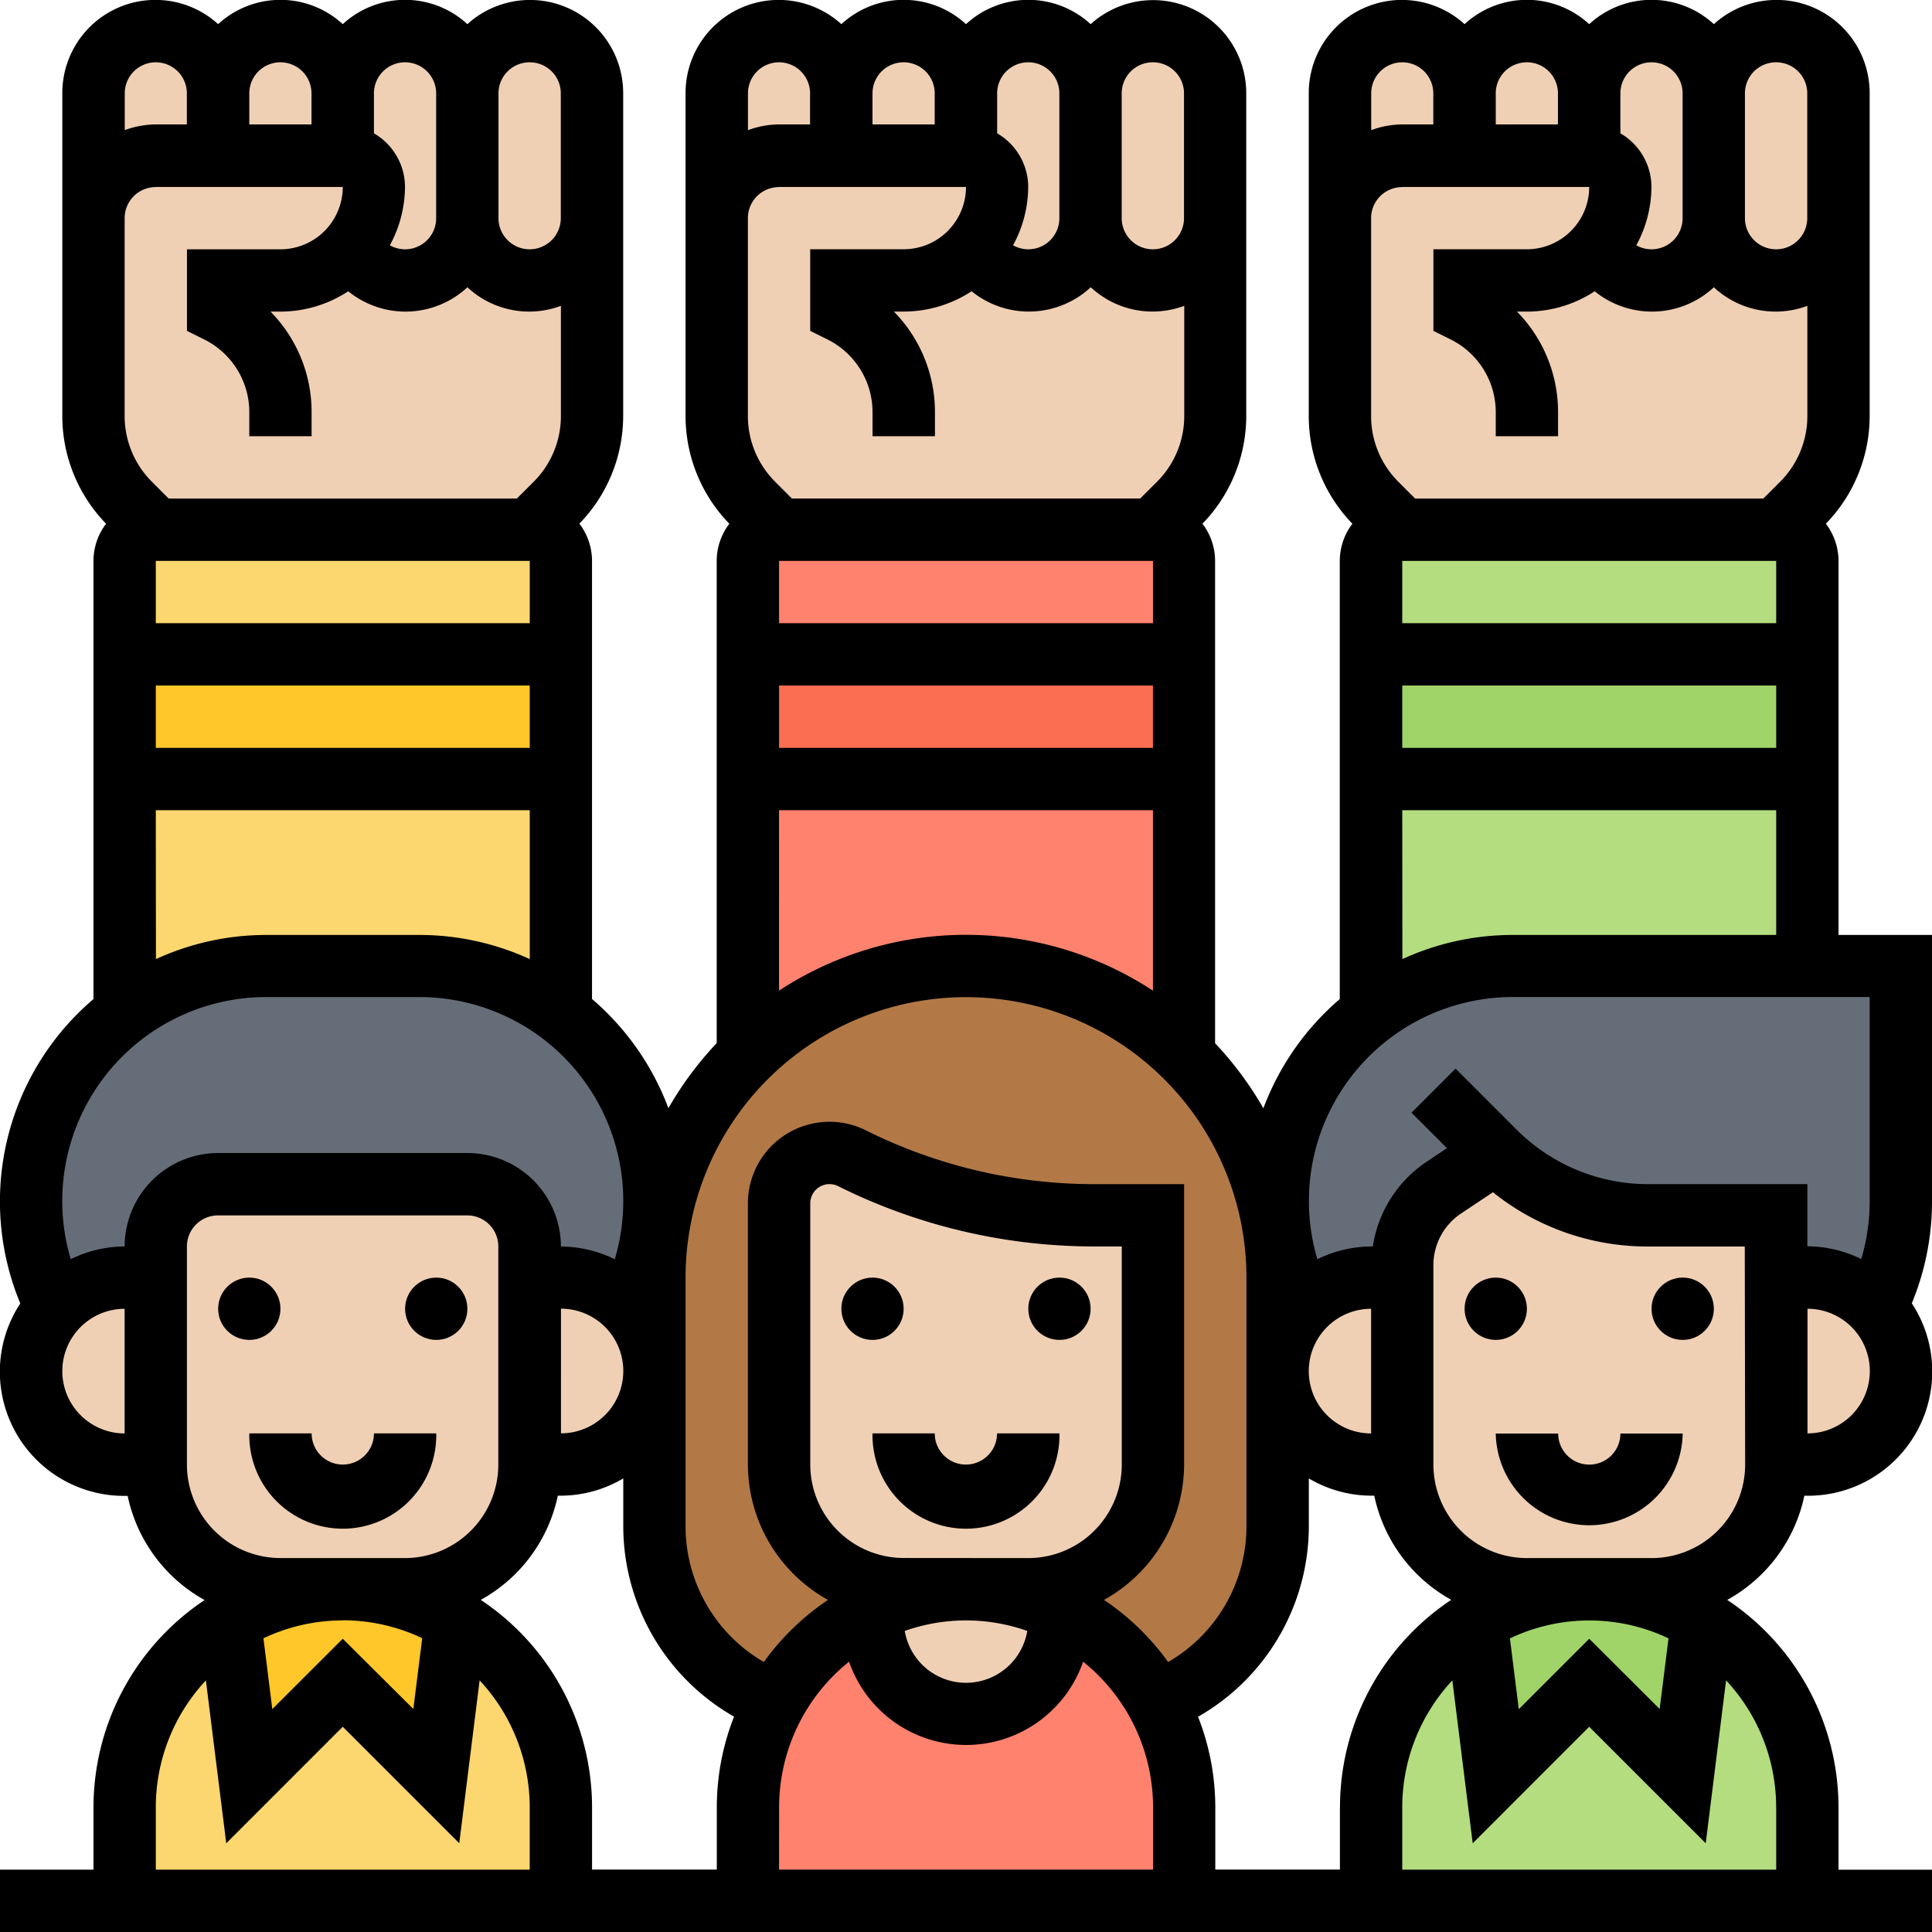 <svg xmlns="http://www.w3.org/2000/svg" xmlns:xlink="http://www.w3.org/1999/xlink" width="56" height="56" viewBox="0 0 56 56">
  <defs>
    <clipPath id="clip-path">
      <rect id="Rectángulo_34018" data-name="Rectángulo 34018" width="56" height="56" transform="translate(696 1400)" fill="#fff" stroke="#707070" stroke-width="1"/>
    </clipPath>
  </defs>
  <g id="Enmascarar_grupo_77" data-name="Enmascarar grupo 77" transform="translate(-696 -1400)" clip-path="url(#clip-path)">
    <g id="sindicato" transform="translate(696 1400)">
      <g id="Grupo_83947" data-name="Grupo 83947">
        <g id="Grupo_83907" data-name="Grupo 83907">
          <path id="Trazado_117598" data-name="Trazado 117598" d="M39.742,18.968H52.387v3.613H39.742Z" fill="#a0d468"/>
        </g>
        <g id="Grupo_83908" data-name="Grupo 83908">
          <path id="Trazado_117599" data-name="Trazado 117599" d="M52.387,16.258v2.71H39.742v-2.71a.906.906,0,0,1,.9-.9H51.484A.906.906,0,0,1,52.387,16.258Z" fill="#b4dd7f"/>
        </g>
        <g id="Grupo_83909" data-name="Grupo 83909">
          <path id="Trazado_117600" data-name="Trazado 117600" d="M52.387,22.581V28H43.852a6.725,6.725,0,0,0-4.11,1.382v-6.8Z" fill="#b4dd7f"/>
        </g>
        <g id="Grupo_83910" data-name="Grupo 83910">
          <path id="Trazado_117601" data-name="Trazado 117601" d="M39.742,52.387a6.286,6.286,0,0,1,3.053-5.4l.56,4.5,2.71-2.71,2.71,2.71.56-4.5a5.706,5.706,0,0,1,1.2.93,6.285,6.285,0,0,1,1.852,4.471V55.1H39.742Z" fill="#b4dd7f"/>
        </g>
        <g id="Grupo_83911" data-name="Grupo 83911">
          <path id="Trazado_117602" data-name="Trazado 117602" d="M49.334,46.986l-.56,4.5-2.71-2.71-2.71,2.71-.56-4.5a6.187,6.187,0,0,1,3.27-.921A24.573,24.573,0,0,1,49.334,46.986Z" fill="#a0d468"/>
        </g>
        <g id="Grupo_83912" data-name="Grupo 83912">
          <path id="Trazado_117603" data-name="Trazado 117603" d="M34.323,22.581v8a9.029,9.029,0,0,0-12.645,0v-8Z" fill="#ff826e"/>
        </g>
        <g id="Grupo_83913" data-name="Grupo 83913">
          <path id="Trazado_117604" data-name="Trazado 117604" d="M34.323,16.258v2.71H21.677v-2.71a.906.906,0,0,1,.9-.9H33.419A.906.906,0,0,1,34.323,16.258Z" fill="#ff826e"/>
        </g>
        <g id="Grupo_83914" data-name="Grupo 83914">
          <path id="Trazado_117605" data-name="Trazado 117605" d="M21.677,18.968H34.323v3.613H21.677Z" fill="#fc6e51"/>
        </g>
        <g id="Grupo_83915" data-name="Grupo 83915">
          <path id="Trazado_117606" data-name="Trazado 117606" d="M28,46.065a6.214,6.214,0,0,0-2.683.605,6.3,6.3,0,0,0-2.854,2.655,5.427,5.427,0,0,1-3.5-5.067V37.032a9,9,0,0,1,2.646-6.386l.063-.063a9.032,9.032,0,0,1,15.355,6.449v7.226a5.427,5.427,0,0,1-3.5,5.067,6.5,6.5,0,0,0-1.066-1.409,6.013,6.013,0,0,0-1.788-1.246L28,46.065h1.806a3.612,3.612,0,0,0,3.613-3.613V35.226H31.694a15.7,15.7,0,0,1-7-1.653,1.461,1.461,0,0,0-2.114,1.31v7.569a3.612,3.612,0,0,0,3.613,3.613Z" fill="#b27946"/>
        </g>
        <g id="Grupo_83916" data-name="Grupo 83916">
          <path id="Trazado_117607" data-name="Trazado 117607" d="M37.52,37.348A6.817,6.817,0,0,1,39.028,30a5.7,5.7,0,0,1,.714-.614A6.725,6.725,0,0,1,43.852,28H55.1v6.819a6.738,6.738,0,0,1-.488,2.529l-.226.56-.081-.081a2.7,2.7,0,0,0-1.915-.795h-.9V35.226h-3.7a6.306,6.306,0,0,1-4.426-1.806l-1.5,1a2.7,2.7,0,0,0-1.21,2.258v.352h-.9a2.679,2.679,0,0,0-2,.885Z" fill="#656d78"/>
        </g>
        <g id="Grupo_83917" data-name="Grupo 83917">
          <path id="Trazado_117608" data-name="Trazado 117608" d="M4.516,36.129v.9h-.9a2.7,2.7,0,0,0-2,.876l-.226-.56A6.817,6.817,0,0,1,2.9,30a5.779,5.779,0,0,1,.723-.614A6.679,6.679,0,0,1,7.723,28h4.426a6.679,6.679,0,0,1,4.1,1.382,6.8,6.8,0,0,1,2.231,7.966l-.226.56-.081-.081a2.7,2.7,0,0,0-1.915-.795h-.9v-.9a1.812,1.812,0,0,0-1.806-1.806H6.323A1.812,1.812,0,0,0,4.516,36.129Z" fill="#656d78"/>
        </g>
        <g id="Grupo_83918" data-name="Grupo 83918">
          <path id="Trazado_117609" data-name="Trazado 117609" d="M16.258,22.581v6.792l-.009.009A6.679,6.679,0,0,0,12.148,28H7.723a6.679,6.679,0,0,0-4.1,1.382l-.009-.009V22.581Z" fill="#fcd770"/>
        </g>
        <g id="Grupo_83919" data-name="Grupo 83919">
          <path id="Trazado_117610" data-name="Trazado 117610" d="M16.258,16.258v2.71H3.613v-2.71a.906.906,0,0,1,.9-.9H15.355A.906.906,0,0,1,16.258,16.258Z" fill="#fcd770"/>
        </g>
        <g id="Grupo_83920" data-name="Grupo 83920">
          <path id="Trazado_117611" data-name="Trazado 117611" d="M3.613,18.968H16.258v3.613H3.613Z" fill="#ffc729"/>
        </g>
        <g id="Grupo_83921" data-name="Grupo 83921">
          <path id="Trazado_117612" data-name="Trazado 117612" d="M3.613,52.387a6.286,6.286,0,0,1,3.053-5.4l.56,4.5,2.71-2.71,2.71,2.71.56-4.5a5.706,5.706,0,0,1,1.2.93,6.285,6.285,0,0,1,1.852,4.471V55.1H3.613Z" fill="#fcd770"/>
        </g>
        <g id="Grupo_83922" data-name="Grupo 83922">
          <path id="Trazado_117613" data-name="Trazado 117613" d="M13.205,46.986l-.56,4.5-2.71-2.71-2.71,2.71-.56-4.5a6.187,6.187,0,0,1,3.27-.921A24.573,24.573,0,0,1,13.205,46.986Z" fill="#ffc729"/>
        </g>
        <g id="Grupo_83923" data-name="Grupo 83923">
          <path id="Trazado_117614" data-name="Trazado 117614" d="M34.323,52.387V55.1H21.677v-2.71a6.278,6.278,0,0,1,3.64-5.717c-.009.1-.027.2-.027.3a2.71,2.71,0,1,0,5.419,0c0-.1-.018-.2-.027-.3a6.013,6.013,0,0,1,1.788,1.246,6.5,6.5,0,0,1,1.066,1.409,6.349,6.349,0,0,1,.786,3.062Z" fill="#ff826e"/>
        </g>
        <g id="Grupo_83924" data-name="Grupo 83924">
          <path id="Trazado_117615" data-name="Trazado 117615" d="M15.481,37.032h.777a2.7,2.7,0,0,1,1.915.795l.081.081a2.71,2.71,0,0,1-2,4.543h-.9V37.032Z" fill="#f0d0b4"/>
        </g>
        <g id="Grupo_83925" data-name="Grupo 83925">
          <path id="Trazado_117616" data-name="Trazado 117616" d="M3.613,37.032h.9v5.419h-.9a2.71,2.71,0,1,1,0-5.419Z" fill="#f0d0b4"/>
        </g>
        <g id="Grupo_83926" data-name="Grupo 83926">
          <path id="Trazado_117617" data-name="Trazado 117617" d="M9.935,46.065H8.129a3.612,3.612,0,0,1-3.613-3.613V36.129a1.812,1.812,0,0,1,1.806-1.806h7.226a1.812,1.812,0,0,1,1.806,1.806v6.323a3.612,3.612,0,0,1-3.613,3.613Z" fill="#f0d0b4"/>
        </g>
        <g id="Grupo_83927" data-name="Grupo 83927">
          <path id="Trazado_117618" data-name="Trazado 117618" d="M30.71,46.968a2.71,2.71,0,1,1-5.419,0c0-.1.018-.2.027-.3A6.214,6.214,0,0,1,28,46.065l2.683.605C30.692,46.769,30.71,46.868,30.71,46.968Z" fill="#f0d0b4"/>
        </g>
        <g id="Grupo_83928" data-name="Grupo 83928">
          <path id="Trazado_117619" data-name="Trazado 117619" d="M28,46.065H26.194a3.612,3.612,0,0,1-3.613-3.613V34.883a1.461,1.461,0,0,1,2.114-1.31,15.7,15.7,0,0,0,7,1.653h1.725v7.226a3.612,3.612,0,0,1-3.613,3.613Z" fill="#f0d0b4"/>
        </g>
        <g id="Grupo_83929" data-name="Grupo 83929">
          <path id="Trazado_117620" data-name="Trazado 117620" d="M52.387,37.032a2.7,2.7,0,0,1,1.915.795l.081.081a2.71,2.71,0,0,1-2,4.543h-.9V37.032h.9Z" fill="#f0d0b4"/>
        </g>
        <g id="Grupo_83930" data-name="Grupo 83930">
          <path id="Trazado_117621" data-name="Trazado 117621" d="M40.645,37.032v5.419h-.9a2.71,2.71,0,0,1,0-5.419h.9Z" fill="#f0d0b4"/>
        </g>
        <g id="Grupo_83931" data-name="Grupo 83931">
          <path id="Trazado_117622" data-name="Trazado 117622" d="M46.065,46.065H44.258a3.612,3.612,0,0,1-3.613-3.613V36.68a2.7,2.7,0,0,1,1.21-2.258l1.5-1a6.306,6.306,0,0,0,4.426,1.806h3.7v7.226a3.612,3.612,0,0,1-3.613,3.613Z" fill="#f0d0b4"/>
        </g>
        <g id="Grupo_83932" data-name="Grupo 83932">
          <path id="Trazado_117623" data-name="Trazado 117623" d="M46.065,2.71V4.516H42.452V2.71A1.812,1.812,0,0,1,44.258.9a1.766,1.766,0,0,1,1.274.533A1.766,1.766,0,0,1,46.065,2.71Z" fill="#f0d0b4"/>
        </g>
        <g id="Grupo_83933" data-name="Grupo 83933">
          <path id="Trazado_117624" data-name="Trazado 117624" d="M49.677,2.71V6.323a1.81,1.81,0,0,1-3.387.885,2.724,2.724,0,0,0,.677-1.788.906.906,0,0,0-.9-.9V2.71A1.812,1.812,0,0,1,47.871.9a1.766,1.766,0,0,1,1.274.533A1.766,1.766,0,0,1,49.677,2.71Z" fill="#f0d0b4"/>
        </g>
        <g id="Grupo_83934" data-name="Grupo 83934">
          <path id="Trazado_117625" data-name="Trazado 117625" d="M51.484,8.129A1.812,1.812,0,0,0,53.29,6.323v5.726a3.617,3.617,0,0,1-1.057,2.556l-.75.75H40.645l-.75-.75a3.617,3.617,0,0,1-1.057-2.556V6.323a1.812,1.812,0,0,1,1.806-1.806h5.419a.906.906,0,0,1,.9.9,2.724,2.724,0,0,1-.677,1.788,1.81,1.81,0,0,0,3.387-.885A1.812,1.812,0,0,0,51.484,8.129Z" fill="#f0d0b4"/>
        </g>
        <g id="Grupo_83935" data-name="Grupo 83935">
          <path id="Trazado_117626" data-name="Trazado 117626" d="M53.29,5.419v.9a1.806,1.806,0,1,1-3.613,0V2.71A1.812,1.812,0,0,1,51.484.9a1.766,1.766,0,0,1,1.274.533A1.766,1.766,0,0,1,53.29,2.71Z" fill="#f0d0b4"/>
        </g>
        <g id="Grupo_83936" data-name="Grupo 83936">
          <path id="Trazado_117627" data-name="Trazado 117627" d="M40.645,4.516a1.812,1.812,0,0,0-1.806,1.806V2.71A1.812,1.812,0,0,1,40.645.9a1.766,1.766,0,0,1,1.274.533,1.766,1.766,0,0,1,.533,1.274V4.516Z" fill="#f0d0b4"/>
        </g>
        <g id="Grupo_83937" data-name="Grupo 83937">
          <path id="Trazado_117628" data-name="Trazado 117628" d="M22.581,4.516a1.812,1.812,0,0,0-1.806,1.806V2.71A1.812,1.812,0,0,1,22.581.9a1.766,1.766,0,0,1,1.274.533,1.766,1.766,0,0,1,.533,1.274V4.516Z" fill="#f0d0b4"/>
        </g>
        <g id="Grupo_83938" data-name="Grupo 83938">
          <path id="Trazado_117629" data-name="Trazado 117629" d="M35.226,5.419v.9a1.806,1.806,0,0,1-3.613,0V2.71A1.812,1.812,0,0,1,33.419.9a1.766,1.766,0,0,1,1.274.533,1.766,1.766,0,0,1,.533,1.274Z" fill="#f0d0b4"/>
        </g>
        <g id="Grupo_83939" data-name="Grupo 83939">
          <path id="Trazado_117630" data-name="Trazado 117630" d="M31.613,2.71V6.323a1.81,1.81,0,0,1-3.387.885A2.724,2.724,0,0,0,28.9,5.419a.906.906,0,0,0-.9-.9V2.71A1.812,1.812,0,0,1,29.806.9a1.766,1.766,0,0,1,1.274.533A1.766,1.766,0,0,1,31.613,2.71Z" fill="#f0d0b4"/>
        </g>
        <g id="Grupo_83940" data-name="Grupo 83940">
          <path id="Trazado_117631" data-name="Trazado 117631" d="M28,2.71V4.516H24.387V2.71A1.812,1.812,0,0,1,26.194.9a1.766,1.766,0,0,1,1.274.533A1.766,1.766,0,0,1,28,2.71Z" fill="#f0d0b4"/>
        </g>
        <g id="Grupo_83941" data-name="Grupo 83941">
          <path id="Trazado_117632" data-name="Trazado 117632" d="M33.419,15.355H22.581l-.75-.75a3.617,3.617,0,0,1-1.057-2.556V6.323a1.812,1.812,0,0,1,1.806-1.806H28a.906.906,0,0,1,.9.9,2.724,2.724,0,0,1-.677,1.788,1.81,1.81,0,0,0,3.387-.885,1.806,1.806,0,0,0,3.613,0v5.726a3.617,3.617,0,0,1-1.057,2.556Z" fill="#f0d0b4"/>
        </g>
        <g id="Grupo_83942" data-name="Grupo 83942">
          <path id="Trazado_117633" data-name="Trazado 117633" d="M13.548,2.71V6.323a1.81,1.81,0,0,1-3.387.885,2.724,2.724,0,0,0,.677-1.788.906.906,0,0,0-.9-.9V2.71A1.812,1.812,0,0,1,11.742.9a1.766,1.766,0,0,1,1.274.533A1.766,1.766,0,0,1,13.548,2.71Z" fill="#f0d0b4"/>
        </g>
        <g id="Grupo_83943" data-name="Grupo 83943">
          <path id="Trazado_117634" data-name="Trazado 117634" d="M9.935,2.71V4.516H6.323V2.71A1.812,1.812,0,0,1,8.129.9,1.766,1.766,0,0,1,9.4,1.436,1.766,1.766,0,0,1,9.935,2.71Z" fill="#f0d0b4"/>
        </g>
        <g id="Grupo_83944" data-name="Grupo 83944">
          <path id="Trazado_117635" data-name="Trazado 117635" d="M17.161,5.419v.9a1.806,1.806,0,1,1-3.613,0V2.71A1.812,1.812,0,0,1,15.355.9a1.766,1.766,0,0,1,1.274.533,1.766,1.766,0,0,1,.533,1.274Z" fill="#f0d0b4"/>
        </g>
        <g id="Grupo_83945" data-name="Grupo 83945">
          <path id="Trazado_117636" data-name="Trazado 117636" d="M4.516,4.516A1.812,1.812,0,0,0,2.71,6.323V2.71A1.812,1.812,0,0,1,4.516.9a1.766,1.766,0,0,1,1.274.533A1.766,1.766,0,0,1,6.323,2.71V4.516Z" fill="#f0d0b4"/>
        </g>
        <g id="Grupo_83946" data-name="Grupo 83946">
          <path id="Trazado_117637" data-name="Trazado 117637" d="M15.355,8.129a1.812,1.812,0,0,0,1.806-1.806v5.726A3.617,3.617,0,0,1,16.1,14.605l-.75.75H4.516l-.75-.75A3.617,3.617,0,0,1,2.71,12.049V6.323A1.812,1.812,0,0,1,4.516,4.516H9.935a.906.906,0,0,1,.9.9,2.724,2.724,0,0,1-.677,1.788,1.81,1.81,0,0,0,3.387-.885A1.812,1.812,0,0,0,15.355,8.129Z" fill="#f0d0b4"/>
        </g>
      </g>
      <g id="Grupo_83948" data-name="Grupo 83948">
        <path id="Trazado_117638" data-name="Trazado 117638" d="M56,34.817V27.1H53.29V16.258a1.786,1.786,0,0,0-.366-1.078,4.485,4.485,0,0,0,1.269-3.129V2.71A2.7,2.7,0,0,0,49.677.7a2.668,2.668,0,0,0-3.613,0,2.668,2.668,0,0,0-3.613,0A2.7,2.7,0,0,0,37.935,2.71v9.342A4.484,4.484,0,0,0,39.2,15.181a1.786,1.786,0,0,0-.366,1.078v12.7a7.737,7.737,0,0,0-2.214,3.165,9.992,9.992,0,0,0-1.4-1.886V16.258a1.786,1.786,0,0,0-.366-1.078,4.485,4.485,0,0,0,1.269-3.129V2.71A2.7,2.7,0,0,0,31.613.7,2.668,2.668,0,0,0,28,.7a2.668,2.668,0,0,0-3.613,0A2.7,2.7,0,0,0,19.871,2.71v9.342a4.484,4.484,0,0,0,1.269,3.129,1.786,1.786,0,0,0-.366,1.078V30.235a9.963,9.963,0,0,0-1.4,1.886,7.743,7.743,0,0,0-2.214-3.165v-12.7a1.786,1.786,0,0,0-.366-1.078,4.485,4.485,0,0,0,1.269-3.129V2.71A2.7,2.7,0,0,0,13.548.7,2.668,2.668,0,0,0,9.935.7,2.668,2.668,0,0,0,6.323.7,2.7,2.7,0,0,0,1.806,2.71v9.342a4.484,4.484,0,0,0,1.269,3.129,1.786,1.786,0,0,0-.366,1.078v12.7a7.7,7.7,0,0,0-2.158,8.73l.037.092a3.6,3.6,0,0,0,3.024,5.578H3.7a4.513,4.513,0,0,0,2.231,3.019A7.225,7.225,0,0,0,2.71,52.387v1.806H0V56H56V54.194H53.29V52.387a7.225,7.225,0,0,0-3.225-6.013A4.51,4.51,0,0,0,52.3,43.355h.091a3.6,3.6,0,0,0,3.024-5.578l.037-.093A7.7,7.7,0,0,0,56,34.817ZM51.484,16.258v1.806H40.645V16.258ZM40.645,19.871H51.484v1.806H40.645ZM51.484,1.806a.9.9,0,0,1,.9.9V6.323a.9.9,0,0,1-1.806,0V2.71A.9.9,0,0,1,51.484,1.806Zm-3.613,0a.9.9,0,0,1,.9.9V6.323a.9.9,0,0,1-1.342.787,3.569,3.569,0,0,0,.439-1.69,1.8,1.8,0,0,0-.9-1.555V2.71A.9.9,0,0,1,47.871,1.806Zm-3.613,0a.9.9,0,0,1,.9.9v.9H43.355v-.9A.9.9,0,0,1,44.258,1.806Zm-3.613,0a.9.9,0,0,1,.9.9v.9h-.9a2.679,2.679,0,0,0-.9.166V2.71A.9.9,0,0,1,40.645,1.806Zm0,3.613h5.419a1.808,1.808,0,0,1-1.806,1.806h-2.71V9.59l.5.249a2.354,2.354,0,0,1,1.307,2.115v.69h1.806v-.69A4.148,4.148,0,0,0,43.97,9.032h.288a3.589,3.589,0,0,0,1.965-.589,2.635,2.635,0,0,0,3.454-.116,2.626,2.626,0,0,0,2.71.538v3.186a2.693,2.693,0,0,1-.793,1.917l-.484.483H41.019l-.483-.483a2.692,2.692,0,0,1-.794-1.917V6.323a.9.9,0,0,1,.9-.9Zm0,18.065H51.484V27.1H43.849a7.666,7.666,0,0,0-3.2.7Zm7.718,24-.257,2.052L46.065,47.5l-2.042,2.042-.257-2.052a5.347,5.347,0,0,1,4.6,0Zm-9.525,4.9v1.806H35.226V52.387a7.17,7.17,0,0,0-.5-2.626,6.363,6.363,0,0,0,3.211-5.5V42.853a3.576,3.576,0,0,0,1.806.5h.091a4.513,4.513,0,0,0,2.231,3.019,7.225,7.225,0,0,0-3.225,6.013Zm-28.9-5.419a5.371,5.371,0,0,1,2.3.519l-.257,2.052L9.935,47.5,7.893,49.539l-.257-2.052A5.371,5.371,0,0,1,9.935,46.968Zm4-.593a4.51,4.51,0,0,0,2.231-3.019h.091a3.576,3.576,0,0,0,1.806-.5v1.405a6.363,6.363,0,0,0,3.211,5.5,7.17,7.17,0,0,0-.5,2.626v1.806H17.161V52.387A7.225,7.225,0,0,0,13.936,46.374Zm2.322-8.439a1.806,1.806,0,1,1,0,3.613Zm6.323,14.452a5.411,5.411,0,0,1,2.027-4.22,3.591,3.591,0,0,0,6.785,0,5.411,5.411,0,0,1,2.027,4.22v1.806H22.581Zm3.613-7.226a2.713,2.713,0,0,1-2.71-2.71V34.881a.558.558,0,0,1,.807-.5,16.631,16.631,0,0,0,7.4,1.748h.822v6.323a2.713,2.713,0,0,1-2.71,2.71ZM28,46.968a5.384,5.384,0,0,1,1.776.305,1.8,1.8,0,0,1-3.551,0A5.384,5.384,0,0,1,28,46.968Zm11.742-5.419a1.806,1.806,0,1,1,0-3.613Zm-3.613,2.71a4.547,4.547,0,0,1-2.27,3.916A7.292,7.292,0,0,0,32,46.374a4.5,4.5,0,0,0,2.322-3.923V34.323H31.694A14.81,14.81,0,0,1,25.1,32.765a2.365,2.365,0,0,0-3.422,2.115v7.571A4.5,4.5,0,0,0,24,46.374a7.278,7.278,0,0,0-1.859,1.8,4.547,4.547,0,0,1-2.27-3.916V37.032a8.129,8.129,0,0,1,16.258,0ZM22.581,19.871H33.419v1.806H22.581Zm10.839-3.613v1.806H22.581V16.258ZM22.581,23.484H33.419v5.231a9.882,9.882,0,0,0-10.839,0ZM33.419,1.806a.9.9,0,0,1,.9.9V6.323a.9.9,0,1,1-1.806,0V2.71A.9.9,0,0,1,33.419,1.806Zm-3.613,0a.9.9,0,0,1,.9.9V6.323a.9.9,0,0,1-1.342.787,3.569,3.569,0,0,0,.439-1.69,1.8,1.8,0,0,0-.9-1.555V2.71A.9.9,0,0,1,29.806,1.806Zm-3.613,0a.9.9,0,0,1,.9.9v.9H25.29v-.9A.9.9,0,0,1,26.194,1.806Zm-3.613,0a.9.9,0,0,1,.9.9v.9h-.9a2.679,2.679,0,0,0-.9.166V2.71A.9.9,0,0,1,22.581,1.806Zm0,3.613H28a1.808,1.808,0,0,1-1.806,1.806h-2.71V9.59l.5.249a2.354,2.354,0,0,1,1.307,2.115v.69H27.1v-.69a4.148,4.148,0,0,0-1.191-2.923h.288a3.589,3.589,0,0,0,1.965-.589,2.635,2.635,0,0,0,3.454-.116,2.626,2.626,0,0,0,2.71.538v3.186a2.693,2.693,0,0,1-.793,1.917l-.484.483H22.955l-.483-.483a2.692,2.692,0,0,1-.794-1.917V6.323a.9.9,0,0,1,.9-.9ZM15.355,16.258v1.806H4.516V16.258ZM4.516,19.871H15.355v1.806H4.516ZM15.355,1.806a.9.9,0,0,1,.9.9V6.323a.9.9,0,0,1-1.806,0V2.71A.9.9,0,0,1,15.355,1.806Zm-3.613,0a.9.9,0,0,1,.9.9V6.323a.9.9,0,0,1-1.342.787,3.569,3.569,0,0,0,.439-1.69,1.8,1.8,0,0,0-.9-1.555V2.71A.9.9,0,0,1,11.742,1.806Zm-3.613,0a.9.9,0,0,1,.9.9v.9H7.226v-.9A.9.9,0,0,1,8.129,1.806Zm-3.613,0a.9.9,0,0,1,.9.9v.9h-.9a2.679,2.679,0,0,0-.9.166V2.71A.9.9,0,0,1,4.516,1.806Zm0,3.613H9.935A1.808,1.808,0,0,1,8.129,7.226H5.419V9.59l.5.249a2.354,2.354,0,0,1,1.307,2.115v.69H9.032v-.69A4.148,4.148,0,0,0,7.841,9.032h.288a3.589,3.589,0,0,0,1.965-.589,2.635,2.635,0,0,0,3.454-.116,2.626,2.626,0,0,0,2.71.538v3.186a2.693,2.693,0,0,1-.793,1.917l-.484.483H4.89l-.483-.483a2.692,2.692,0,0,1-.794-1.917V6.323a.9.9,0,0,1,.9-.9Zm0,18.065H15.355V27.8a7.666,7.666,0,0,0-3.2-.7H7.72a7.666,7.666,0,0,0-3.2.7ZM1.806,39.742a1.808,1.808,0,0,1,1.806-1.806v3.613A1.808,1.808,0,0,1,1.806,39.742Zm1.806-3.613a3.574,3.574,0,0,0-1.562.369A5.912,5.912,0,0,1,7.72,28.9h4.431a5.912,5.912,0,0,1,5.669,7.6,3.574,3.574,0,0,0-1.562-.369,2.713,2.713,0,0,0-2.71-2.71H6.323A2.713,2.713,0,0,0,3.613,36.129Zm4.516,9.032a2.713,2.713,0,0,1-2.71-2.71V36.129a.9.9,0,0,1,.9-.9h7.226a.9.9,0,0,1,.9.9v6.323a2.713,2.713,0,0,1-2.71,2.71ZM4.516,52.387a5.393,5.393,0,0,1,1.452-3.68l.59,4.722,3.377-3.378,3.377,3.377.59-4.722a5.4,5.4,0,0,1,1.452,3.681v1.806H4.516Zm46.968,0v1.806H40.645V52.387a5.393,5.393,0,0,1,1.452-3.68l.59,4.722,3.377-3.378,3.377,3.377.59-4.722a5.4,5.4,0,0,1,1.452,3.681Zm-.9-9.935a2.713,2.713,0,0,1-2.71,2.71H44.258a2.713,2.713,0,0,1-2.71-2.71V36.675a1.8,1.8,0,0,1,.8-1.5l.925-.617a7.163,7.163,0,0,0,4.5,1.573h2.8Zm-2.8-8.129a5.386,5.386,0,0,1-3.832-1.587l-1.761-1.761-1.277,1.277,1.027,1.028-.586.391a3.6,3.6,0,0,0-1.563,2.459h-.045a3.574,3.574,0,0,0-1.562.369,5.913,5.913,0,0,1,5.669-7.6H54.194v5.913a5.9,5.9,0,0,1-.245,1.682,3.574,3.574,0,0,0-1.562-.369V34.323Zm4.607,7.226V37.935a1.806,1.806,0,0,1,0,3.613Z"/>
        <circle id="Elipse_4814" data-name="Elipse 4814" cx="0.903" cy="0.903" r="0.903" transform="translate(42.452 37.032)"/>
        <circle id="Elipse_4815" data-name="Elipse 4815" cx="0.903" cy="0.903" r="0.903" transform="translate(47.871 37.032)"/>
        <path id="Trazado_117639" data-name="Trazado 117639" d="M46.065,42.452a.9.9,0,0,1-.9-.9H43.355a2.71,2.71,0,0,0,5.419,0H46.968A.9.9,0,0,1,46.065,42.452Z"/>
        <circle id="Elipse_4816" data-name="Elipse 4816" cx="0.903" cy="0.903" r="0.903" transform="translate(24.387 37.032)"/>
        <circle id="Elipse_4817" data-name="Elipse 4817" cx="0.903" cy="0.903" r="0.903" transform="translate(29.806 37.032)"/>
        <path id="Trazado_117640" data-name="Trazado 117640" d="M30.71,41.548H28.9a.9.9,0,0,1-1.806,0H25.29a2.71,2.71,0,1,0,5.419,0Z"/>
        <circle id="Elipse_4818" data-name="Elipse 4818" cx="0.903" cy="0.903" r="0.903" transform="translate(6.323 37.032)"/>
        <circle id="Elipse_4819" data-name="Elipse 4819" cx="0.903" cy="0.903" r="0.903" transform="translate(11.742 37.032)"/>
        <path id="Trazado_117641" data-name="Trazado 117641" d="M12.645,41.548H10.839a.9.9,0,0,1-1.806,0H7.226a2.71,2.71,0,1,0,5.419,0Z"/>
      </g>
    </g>
  </g>
</svg>
